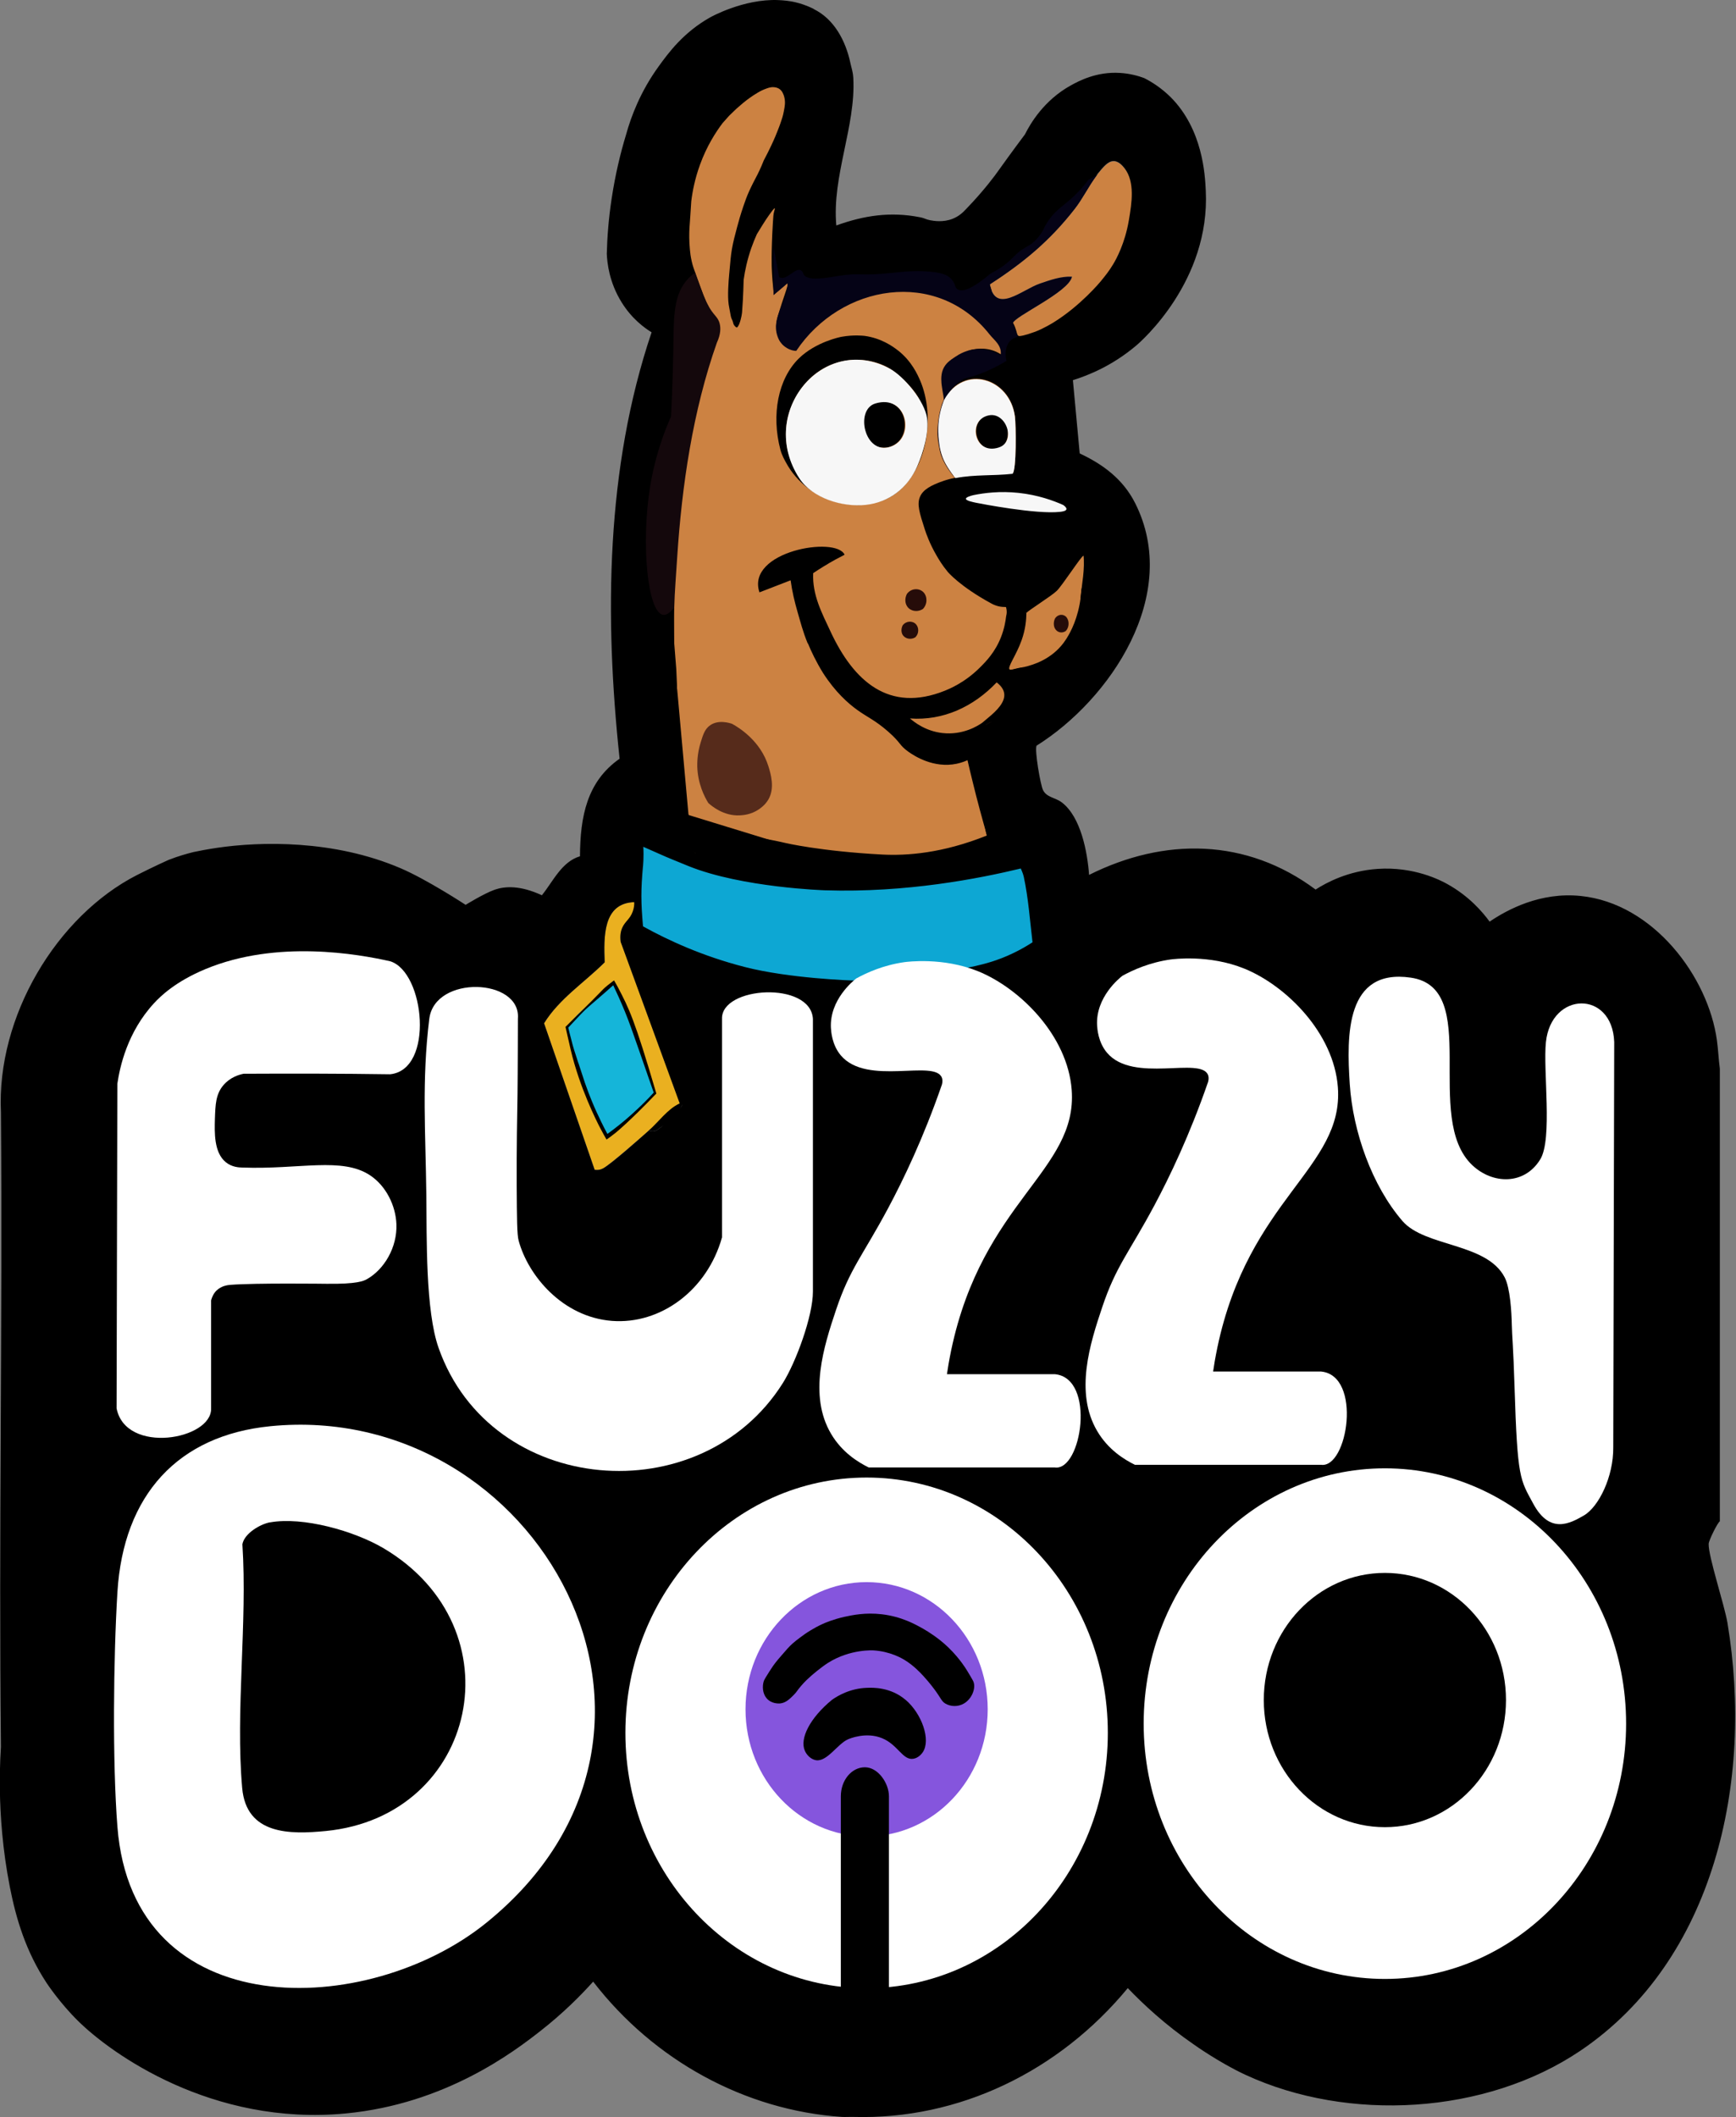 <?xml version="1.0" encoding="utf-8"?>
<svg xmlns="http://www.w3.org/2000/svg" viewBox="0 0 301 367"><rect x="0" y="0" width="301" height="367" fill="#808080" stroke="none"/><g transform="matrix(0.945, 0, 0, 1, -90.613, -47.716)" id="object-0"><path class="cls-4" d="M282.67,106.1l-.91-2.36c.07-1.13,10.25-5.38,10.83-8.07-2-.07-3.98.58-5.85,1.18-3.38,1.09-8.17,5.4-9.23.16,6.16-3.76,10.97-7.52,15.59-13.1,1.53-1.85,2.72-4.27,4.18-5.98s2.85-3.49,4.94-1.02c3.96,4.7-.67,15.59-4.14,19.8-2.96,3.58-10.75,9.01-15.39,9.37h-.02v.02Z" style="fill: rgb(204, 130, 66);"/><g><g><g><g><path class="cls-4" d="M243.8,73.62c.36,6.7-1.62,12.41-3.71,16.53-.13,1.02-.25,2.03-.4,3.05-.11,1.09-.2,2.18-.31,3.27,3.85-.85,9.68-1.69,16.66-.96,6.92.71,18.78,1.93,25.6,10.26,6.49,7.94,2.67,15.39,10.57,21.42,2.31,1.76,4.92,2.89,7.81,6.49,2.54,3.18,3.8,6.43,4.49,8.74.27,11.92-3.22,18.42-6.43,22.16-5.36,6.19-11.84,6.9-13.04,13.1-.93,4.83,2.31,7.97.29,13.33-1.04,2.74-2.91,4.61-4.29,5.74-6.07,2.13-11.41,3.2-15.42,3.76-7.36,1.05-13.04.82-17.09.64-3.43-.15-8.19-.38-14.31-1.69-4.38-.93-8.01-2.09-10.72-3.07-1.16-.69-2.78-1.78-4.41-3.42-3.62-3.67-4.92-7.74-5.5-9.63-2.91-9.41-1.07-23.78-.05-31.3,2.98-22.24,3.36-24.23,3.65-30.32.53-10.86.74-16.44-1.27-23.6-1.54-5.5-3.09-7.32-3.36-12.64-.11-2.16-.4-9.74,4.41-17.04,1.87-2.85,4.31-6.56,9.1-8.17,4.12-1.38,10.05-1.25,13.92,2.42,3.27,3.09,3.67,7.27,3.87,10.92l-.04.02h-.02Z" style="fill: rgb(204, 130, 66);"/><g><path class="cls-5" d="M218.96,238.38c-4.36,3.29-8.74,6.58-13.1,9.85-4.98-9.72-7.56-17.57-7.41-20.91.07-1.8.6-3.34.6-3.34.22-.64.98-2.74,2.98-4.72,1.38-1.36,3.56-2.85,4.96-2.98,3.8-.35,8.88,8.61,11.99,22.07l-.02.04h0Z" style="fill: rgb(21, 181, 217);"/><path class="cls-11" d="M224.05,196.64c9.39,2.45,17.66,2.18,23.38,1.47,7.32,0,14.77-.04,22.33-.18,4.8-.09,9.56-.2,14.26-.35,1.51,1.34,3.02,2.71,4.52,4.05.73,3.83,1.47,7.65,2.2,11.48-1.54,1.14-3.09,2.29-4.63,3.42-1.54,1.42-3.96,3.22-7.25,4.18-4.76,1.38-8.16.05-13.81-.87-1.96-.33-.44.02-18.38-.64-5.4-.2-11.26-.44-18.44-1.85-1.74-.35-4.65-.96-7.94-2.78-2.51-1.38-5.45-3.02-6.88-6.27-.87-1.98-.78-3.81-.6-7.47.16-3.29.67-5.98,1.11-7.83,2.87,1.33,6.27,2.63,10.14,3.63h0Z" style="fill: rgb(13, 167, 211);"/><path class="cls-6" d="M212.3,204.1c.74,3.76-3.11,2.58-2.51,6.9l10.83,27.99c-.53.47-1.31,1.14-2.27,1.94-1.87,1.56-2.34,1.89-3.45,2.8,0,0-6.99,5.81-8.34,6.52-.53.27-.98.33-1.56.25l-9.28-25.4c2.8-4.29,7.43-7.08,11.12-10.57-.18-4.38-.38-10.26,5.45-10.43l.02-.02v.02ZM207.52,218.84c-1.56,1.07-1.98,1.58-4.8,4.01-.47.4-1,.85-1.6,1.56-.65.78-.98,1.18-1.11,1.76-.13.62.05,1.2.4,2.33.27.85.54,1.47.54,1.47.73,1.6.96,2.94,2.11,6.34,1.83,5.4,1.74,3.42,3.11,6.96.13.33.56,1.51,1.14,1.51.22,0,.35-.16.64-.44.58-.51.89-.6,1.51-.98,1.74-1.13,2.83-2.82,5.49-5.1.38-.33,1-.84,1.02-1.58,0-.31-.09-.47-.42-1.42-.25-.74.05.07-.44-1.34-1.62-4.63-2.38-6.63-2.38-6.63-.25-.67-1.36-3.52-2.34-5.61-.29-.64-.6-1.22-.93-1.8-.4-.71-.76-1.27-1.04-1.69-.2.13-.53.35-.93.62l.02.04h0Z" style="fill: rgb(234, 176, 32);"/></g></g><path class="cls-16" d="M230.19,173.18c1.42.74,5.27,3.03,6.69,7.39.4,1.22,1.24,3.78-.04,5.78-.58.93-1.45,1.49-1.76,1.69-1.44.91-2.85.98-3.47,1.02-2.98.13-5.16-1.63-5.76-2.14-.73-1.11-1.94-3.36-2.03-6.34,0-.44-.05-2.14.64-4.21.42-1.29.73-2.2,1.58-2.83,1.58-1.18,3.78-.47,4.18-.35h-.03Z" style="fill: rgb(86, 43, 27);"/></g><path class="cls-13" d="M265.21,153.29c-1.05.62-2.33.36-2.89-.47-.42-.6-.42-1.44-.04-2.14.78-1.02,2.25-1.07,3.05-.29.74.74.74,2.09-.13,2.91h.01Z" style="fill: rgb(38, 12, 9);"/><path class="cls-8" d="M207.41,218.49c.47-.36,1.14-.82,1.14-.82.09.13.2.31.33.54,0,0,.2.33.38.65,2.02,3.65,3.03,5.47,7.05,18.42h0c-5.09,5.03-7.56,6.87-7.56,6.87-.71.53-1.27.91-1.58,1.11-.29-.47-.73-1.22-1.25-2.16-.49-.91-3.69-6.79-5.34-13.48,0,0,0-.02-.94-3.89h0c2.22-2.11,4.49-4.14,6.67-6.29.07-.07.31-.35,1.09-.94l.02-.02h-.01ZM202.03,232.04c.84,2.34.69,2.05,1.16,3.34.89,2.42,1.74,4.25,2.14,5.07.51,1.05,1.16,2.36,2,3.83,1.47-1,3.03-2.16,4.63-3.54,1.45-1.24,2.74-2.45,3.87-3.62-.6-1.63-1.54-4.2-2.71-7.38-1.22-3.32-1.74-4.7-2.56-6.63-.84-1.93-1.6-3.49-2.16-4.6-.65.54-1.65,1.4-2.92,2.42-1.6,1.29-1.63,1.33-2.11,1.74-1.13,1-4.25,4.27-3.22,3.18,0,0,.42,1.67.82,3.05.13.42.24.85,1.04,3.12h.02v.02Z" style=""/><path class="cls-8" d="M279.13,119.65c.96.44,1.33,1.4,1.44,1.65.49,1.27.33,3.31-1.13,4.11-1.05.58-2.36.27-3.22-.38-1.22-.96-1.67-2.89-.74-4.25.8-1.16,2.42-1.67,3.63-1.13,0,0,.02,0,.02,0Z" style=""/><path class="cls-12" d="M254.75,118.83c1.31-1.67,3.76-1.98,5.47-.82,1.98,1.36,2.07,4.14,1,5.7-.69,1-1.73,1.34-2,1.44-1.42.44-3.12.07-4.21-1.11-1.27-1.38-1.51-3.63-.27-5.21h.02,0Z" style=""/><path class="cls-13" d="M291.48,157.07c-.73.51-1.62.29-2.02-.38-.29-.47-.29-1.16-.02-1.73.54-.82,1.58-.87,2.13-.24.51.6.53,1.67-.09,2.33v.02h0Z" style="fill: rgb(38, 12, 9);"/><path class="cls-13" d="M263.85,158.18c-.84.49-1.85.27-2.31-.36-.33-.47-.33-1.13-.04-1.69.62-.8,1.8-.84,2.43-.22.58.58.6,1.63-.09,2.27h.01Z" style="fill: rgb(38, 12, 9);"/><g><path class="cls-3" d="M294.66,143.7c2.03-.33,1.8,3.74,1.6,5.26-.13,1.01-.96.7-1.07,1.17-.25,1.12.8,3.25-1.05,2.92.04-.54-.05-1.1,0-1.64.24-2.54.85-5,.53-7.67v-.02h-.01Z" style=""/><g><path class="cls-3" d="M222.2,188.99l16.17,4.69c-.27.24-.67.62-1,1.22-.29.51-.4.98-.47,1.31.31.65.85,1.98.27,2.85-.84,1.25-3.43.74-5.14.42-1.94-.38-5-1.27-8.43-3.74-1.2-.93-2.4-1.83-3.6-2.76-.27-1.05-1.09-4.43-.09-4.96.73-.38,2.33.85,2.29.94-.02.05-.93.11-1.05-.35-.58-2.13-.49-7.7-1.05-10.25-.09-.42-.94-.13-1.07-1.11-.44-3.45.98-6.47,1.09-10.19l2.09,21.89v.04h0Z" style=""/><g><path class="cls-8" d="M260.64,108.46c2.56,1.89,3.63,4.27,4.07,5.21,2.94,6.47,1.14,15.93-4.74,19.76-1.38.89-2.72,1.31-3.63,1.53,1.09-.27,2.74-.85,4.4-2.16,1.71-1.36,2.6-2.83,3.05-3.62.71-1.24,1.07-2.27,1.29-2.94.36-1.14.82-2.56.78-4.43-.04-1.13-.24-2.05-.42-2.67-.15-.56-.42-1.36-.89-2.23-.13-.25-.71-1.27-2.18-2.72-.35-.35-1.71-1.69-3.2-2.56-2.8-1.63-7.03-2.18-10.9-.64-3.71,1.47-5.56,4.27-6.1,5.1-1.53,2.36-1.89,4.6-1.96,5.18-.09.65-.27,2.29.16,4.32,0,0,.6,2.83,2.29,4.98.49.62.96,1.04.96,1.04.27.24.53.42.89.69.4.29.73.49.84.58,0,0,.69.45,1.33.8,1.22.64,2.49.98,2.91,1.09,1.71.44,3.14.49,3.91.47,1.14,0,2.13-.16,2.83-.31-1.09.24-2,.31-2.65.33-.56.02-2.6.05-5.14-.73-.85-.27-1.47-.53-1.6-.58-1.16-.51-4.67-2.22-6.88-6.12-.2-.36-.69-1.13-.98-2.14-1.71-6.1-.42-12.32,3.38-15.84,3.11-2.87,7.61-3.72,7.88-3.76,2.2-.36,3.83-.18,4.18-.15,2.94.38,5.03,1.71,6.1,2.51l.04.02h-.02Z" style=""/><g><path class="cls-13" d="M212.3,204.1c.89.67,1.14,1.29,1.18,1.74.05.6-.22,1.18.11,1.96.09.22.2.36.27.47-.11.4-.27,1.09-.36,1.98-.24,2.63.53,4.72,2.82,10.26.85,2.03,1.27,3.05,1.62,3.85,1.18,2.67,2.27,5.4,3.47,8.07.64,1.38,1,2.14.96,3.29-.04,1.58-.78,2.76-1.38,3.71-1.11,1.74-1.49,2.13-3.89,3.72-.84.56-.98.85-2.22.58,1.89-1.56,3.47-3.76,5.72-4.74-3.62-9.34-7.21-18.66-10.83-27.99-.16-1.13.04-1.89.25-2.38.53-1.2,1.44-1.53,1.96-2.89.25-.65.29-1.24.29-1.62l.02-.02h0Z" style=""/><g><path class="cls-3" d="M244.09,159.27c-.91-2.09-1.34-3.76-1.85-5.4-.56-1.82-1.02-3.65-1.29-5.56l-5.72,2.09c-2.51-7.12,14.08-9.81,15.62-6.52-.56.27-1.13.56-1.71.85-1.45.76-2.82,1.56-4.05,2.34-.18,3.78,1.58,6.88,3.16,10.08,4.25,8.65,10.74,14.19,21,10.3.8-.31,3.63-1.38,6.41-4,1.16-1.09,2.83-2.69,3.92-5.36.58-1.42.8-2.67.91-3.54.05-.2.13-.49.11-.87-.04-.74-.36-1.18-.22-1.29.15-.11.51.29,1.2.51.44.13.84.13,1.09.11.51.33,1.02.67,1.54,1-.02,1.11-.16,2.82-.89,4.72-.96,2.56-2.63,4.63-2.2,5.03.05.04.13.13,1.05-.11.35-.09.87-.2,1.51-.27-.69.35-1.4.69-2.09,1.04-.24.24.24,3.85,0,4.85-.09.35-.78.36-.85.54-.24.6-.09,1.34-.36,1.74-.8,1.24-1.76.98-2.78,1.4-.82.33-.42.42-2.25.87.36-1.14,7.85-4.61,3.4-7.81-4.25,4.23-9.83,6.67-15.9,6.25.8.65,2.87,2.2,5.96,2.53,3.76.4,6.54-1.27,7.32-1.8.16.07.93.4,1.25,1.24.33.82.09,1.78-.58,2.47.09,1.53.36,2.72.58,3.51.31,1.07.49,1.25,1.04,2.98.49,1.53.74,2.31.82,3.22.11,1.36-.15,2.43-.25,2.87-.45,1.71-1.34,2.89-1.93,3.54-.94-3.09-1.87-6.3-2.72-9.61-.33-1.25-.64-2.49-.94-3.72-.45.2-1.13.45-1.98.62-4.21.84-7.81-1.36-8.88-2.09-1.76-1.2-1.24-1.45-3.74-3.52-2.36-1.94-3.72-2.43-5.56-3.67-1.74-1.18-4.07-3.12-6.34-6.45-1.27-1.94-2.16-3.72-2.78-5.14l-.02.04h-.01Z" style=""/><g/><g><path class="cls-14" d="M 245.14 49.27 C 248.94 51 251.06 54.81 251.92 58.66 C 252.14 59.64 252.37 60.06 252.45 61.26 C 252.92 69.62 248.51 78.25 249.33 86.8 C 254.43 85.06 259.27 84.38 264.59 85.36 C 265.63 85.54 265.68 85.74 266.52 85.89 C 267.23 86.02 268.95 86.29 270.68 85.64 C 271.86 85.2 272.61 84.5 273.15 83.95 C 276.6 80.59 278.75 77.72 278.75 77.72 C 279.86 76.25 281.62 73.94 283.95 71 C 284.91 69.18 287.42 65.1 292.36 62.52 C 293.83 61.76 297.06 60.1 301.41 60.36 C 303.26 60.47 304.79 60.89 305.82 61.25 C 307.11 61.87 308.91 62.9 310.69 64.57 C 316.56 70.15 316.98 77.98 317.12 80.72 C 317.96 96.45 305.24 106.92 304.33 107.64 C 299.95 111.13 295.57 112.78 292.74 113.62 L 293.99 126.32 C 298.22 128.19 301.93 130.75 304.16 134.93 C 312.64 150.81 299.55 169.01 286.07 176.98 C 285.69 177.78 286.78 183.74 287.25 184.66 C 287.94 186 289.52 185.93 290.77 186.86 C 294.2 189.39 295.4 195.38 295.71 199.38 C 309.5 192.86 324.56 192.97 337.27 201.92 C 339.27 200.7 343.25 198.69 348.62 198.34 C 355.32 197.9 360.21 200.32 361.39 200.94 C 365.4 203.03 367.89 205.79 369.2 207.48 C 372.49 205.37 378.54 202.32 385.89 203.03 C 399.28 204.3 409.32 217.09 410.9 228.04 C 411.14 229.64 411.21 231.35 411.44 232.96 L 411.44 311.44 C 411.09 311.55 409.41 314.73 409.39 315.33 C 409.3 317.46 412.28 325.9 412.84 329.05 C 417.67 356.52 410.48 387.49 385.88 403.19 C 368.46 414.31 343.23 415.62 324.37 407.37 C 319.57 405.26 314.98 402.16 314.98 402.16 C 309.64 398.69 305.61 395.11 302.81 392.35 C 290.18 406.81 271.8 415.22 252.44 414.68 C 251.75 414.66 251.04 414.72 250.35 414.68 C 232.6 413.54 215.89 404.92 204.72 391.23 C 202.52 393.54 199.31 396.63 195.06 399.77 C 190.16 403.4 177.62 412.43 159.33 414.08 C 134.77 416.3 116.22 403.69 110.14 397.98 C 106.83 394.89 104.45 391.48 104.45 391.48 C 100.6 385.94 98.84 380.34 97.69 374.8 C 94.98 361.77 96.07 351 96.06 350.55 C 95.64 313.91 96.37 277.21 96.06 240.56 C 95.22 223.97 106.25 206.52 121.07 199.38 C 123.94 198 126.81 196.78 126.81 196.78 C 128.64 196.11 130.23 195.69 131.39 195.42 C 132.37 195.22 133.86 194.95 135.68 194.69 C 143.65 193.58 157.12 193.25 169.4 198.23 C 174.25 200.19 181.32 204.57 181.32 204.57 C 181.32 204.57 184.63 202.63 186.64 201.95 C 188.47 201.35 191.25 201.13 195.31 202.91 C 197.4 200.46 198.94 197.1 202.3 196.15 C 202.34 189.3 203.55 183.22 209.57 179.24 C 206.79 154.59 207.03 128.87 215.44 105.32 C 214.13 104.56 211.81 102.98 209.94 100.12 C 207.65 96.65 207.29 93.25 207.22 91.71 C 207.29 88.86 207.55 85.64 208.11 82.15 C 208.78 77.95 209.73 74.25 210.74 71.11 C 211.7 67.8 213.45 63.53 216.68 59.3 C 218.55 56.85 221.28 53.34 226.18 50.73 C 226.18 50.73 232.28 47.48 238.68 47.73 C 240.77 47.82 242.66 48.11 245.15 49.24 L 245.17 49.28 L 245.14 49.28 L 245.14 49.27 Z M 235.98 75.6 C 236.56 74.58 237.03 73.67 237.4 72.93 C 238 71.73 238.4 70.8 238.56 70.39 C 238.83 69.75 238.98 69.37 239.09 69.06 C 239.34 68.37 239.56 67.79 239.71 66.97 C 239.89 66.12 240 65.48 239.82 64.68 C 239.73 64.26 239.57 63.95 239.46 63.74 C 239.39 63.61 239.24 63.41 239.02 63.23 C 238.6 62.9 238.15 62.85 237.88 62.83 C 237.23 62.78 236.74 62.98 236.05 63.23 C 235.58 63.41 235.27 63.59 234.89 63.79 C 234.27 64.14 233.82 64.43 233.42 64.7 C 233.09 64.92 232.69 65.21 232.22 65.57 L 230.95 66.61 L 229.66 67.79 C 229.26 68.21 228.86 68.64 228.46 69.06 C 227.17 70.68 225.55 73.07 224.32 76.27 C 223.39 78.69 222.94 80.88 222.72 82.61 C 222.68 83.14 222.63 83.94 222.56 84.92 C 222.41 86.9 222.41 86.86 222.38 87.37 C 222.34 88.22 222.31 89.44 222.47 90.99 C 222.52 91.53 222.6 92.17 222.8 93.01 C 223 93.88 223.22 94.39 223.93 96.24 C 224.13 96.75 224.46 97.62 224.89 98.77 C 225.09 99.21 225.29 99.64 225.49 100.08 C 225.82 100.66 226.05 101.13 226.2 101.46 C 226.42 101.95 226.42 102.04 226.58 102.31 C 227.03 103.07 227.54 103.33 227.49 103.45 C 227.44 103.58 226.95 103.56 224.96 102.94 L 223.51 102.94 L 223.24 103.96 C 224.11 103.74 224.29 105.01 224.62 105.03 C 225.09 105.08 227.56 103.79 226.87 105.25 C 226.65 105.74 225.65 106.1 225.42 106.92 C 225.04 108.21 225.46 109.88 225.31 111.24 L 222.19 111.24 C 221.26 113.35 223.19 114.46 223.28 115.11 C 223.46 116.47 223.08 118.16 223.24 119.58 L 220.12 119.58 C 220.66 122.61 221.56 124.99 221.19 128.21 C 220.37 135.51 218.97 142.54 219.06 150.08 C 219.06 150.97 218.73 152.41 219.59 152.93 C 219.55 155 219.59 157.11 219.59 159.18 C 219.72 160.69 219.84 162.21 219.97 163.72 L 220.1 166.48 L 220.1 167.01 C 220.1 170.31 220.32 172.22 220.5 175.7 C 220.56 176.94 220.6 177.68 220.63 178.76 C 220.63 178.76 220.75 183.82 221.14 186.36 C 221.19 186.66 221.29 187.3 221.65 188.02 C 221.85 188.42 222.06 188.72 222.19 188.9 C 222.28 189.05 222.03 189.72 222.24 190.03 C 224.02 192.52 224.78 191.03 227.04 191.52 C 227.46 191.61 227.17 192.46 228.15 192.59 C 229.51 192.77 231.2 192.39 232.62 192.55 L 231.84 193.6 L 221.16 193.6 L 223.59 195.67 C 226.99 195.65 230.66 198.12 233.49 198.79 C 234.47 199.03 235.74 198.68 236.78 198.79 C 236.78 197.25 235.07 197.79 235.74 195.67 C 235.58 195.49 231.71 195.78 230.78 195.67 C 230.02 195.58 229.16 195.27 230.02 194.63 C 231.06 194.5 232.33 194.85 233.31 194.63 C 233.62 194.56 233.55 194.09 233.87 193.78 C 234.07 193.6 234.36 193.69 234.41 193.56 C 234.46 193.4 234.14 193.21 234.16 193.14 C 234.29 192.56 239.92 193.83 239.92 193.83 C 239.92 193.83 246.39 195.28 257.74 195.85 C 262.26 196.07 268.77 195.65 276.94 192.56 C 276.81 192.07 276.67 191.54 276.61 190.96 C 276.56 190.42 276.52 189.87 276.41 189.43 C 279.32 189.18 276.45 187.16 276.41 187 C 276.06 185.38 275.47 183.78 275.37 183.35 C 275.17 182.44 275.52 181.39 275.33 180.43 C 275.04 178.85 271.46 178.81 270.13 179.01 C 269.59 177.23 272.07 178.19 272.22 176.92 L 262.83 176.92 L 262.83 174.83 C 264.03 174.96 265.54 174.58 266.64 174.83 C 267.06 174.92 266.79 175.77 267.75 175.9 C 270.04 176.19 272.96 175.59 275.34 175.86 C 275.45 175.24 275.18 174.28 275.34 173.77 C 276.87 173.41 276.87 173.28 277.27 173.06 C 277.45 172.97 277.58 172.91 277.6 172.91 C 277.82 172.82 279.33 171.93 280.4 169.75 C 280.98 168.55 281.16 167.53 281.27 166.92 C 281.47 165.68 281.45 164.61 281.38 163.87 C 282.16 163.71 282.92 163.52 283.71 163.36 C 285.71 162.94 288.81 161.92 291.01 159.18 C 291.43 158.65 291.72 158.2 291.9 157.89 C 292.81 156.4 294.06 153.77 294.33 149.77 C 294.57 149.46 294.84 149.04 295.09 148.48 C 295.16 148.32 295.42 147.72 295.56 146.77 C 295.71 145.86 295.92 144.52 295.32 144.14 C 295.08 143.98 294.78 144.05 294.65 144.07 C 294.27 144.12 290.78 149.23 289.78 150.14 C 288.8 151.05 284.35 153.66 284.22 153.97 C 283.28 154.02 282.51 154.01 281.97 153.97 C 281.61 153.95 281.23 153.92 280.93 153.64 C 280.69 153.42 280.6 153.13 280.55 152.95 C 280.02 152.95 279.55 152.91 279.11 152.82 C 278.47 152.67 278.02 152.46 277.78 152.33 C 271.97 149.35 269.79 146.86 269.79 146.86 C 268.77 145.7 268.14 144.7 267.74 144.04 C 266.47 141.99 265.83 140.24 265.58 139.52 C 264.56 136.54 264.09 135.09 264.71 133.78 C 265.25 132.64 266.6 131.84 269.12 131.04 C 269.56 130.89 270.75 130.6 271.21 130.51 C 274.84 129.84 278.06 130.13 281.67 129.77 C 282.41 129.24 282.31 121.3 282.11 119.87 C 281.17 113.18 272.75 110.75 269.12 116.96 C 269.27 115.98 268.92 114.87 269.17 113.89 L 272.24 113.31 L 271.2 110.19 C 273.07 109.83 276.07 111.19 276.67 109.14 C 276.93 108.96 277.04 108.82 277.02 108.71 C 276.95 108.39 275.77 108.33 273.48 108.51 C 274.59 108.19 276.64 107.82 278.7 108.71 C 279 108.84 279.28 108.99 279.54 109.15 C 280.05 108.73 280.61 108.13 280.5 107.55 C 280.43 107.22 280.19 107.1 279.85 106.77 C 279.85 106.77 278.98 105.93 278.52 104.61 C 278.23 103.77 278.03 102.28 278.63 101.9 C 279.21 101.54 280.5 102.25 281.75 103.66 C 282.06 104.19 282.22 104.66 282.33 105 C 282.49 105.51 282.51 105.82 282.77 105.94 C 282.84 105.98 282.95 106.01 283.64 105.87 C 284.09 105.76 284.46 105.65 284.55 105.63 C 285.02 105.48 285.46 105.34 285.8 105.23 C 287.42 104.65 289.12 103.65 289.12 103.65 C 294.15 100.73 297.82 96.51 297.82 96.51 C 298.69 95.51 299.36 94.73 300.15 93.49 C 300.69 92.64 302.28 89.97 303.02 85.84 C 303.53 82.97 304.18 79.26 302.2 76.85 C 301.87 76.47 301.16 75.63 300.22 75.63 C 299.13 75.63 298.22 76.76 297.26 77.86 L 295.93 79.68 C 295.48 80.41 295.08 81.02 294.77 81.48 C 294.08 82.52 293.73 83.04 293.24 83.64 C 292.91 84.04 292.57 84.46 292.31 84.75 C 291.95 85.19 291.62 85.53 291.38 85.79 C 291 86.21 290.62 86.61 290.24 87.03 L 289.26 88.01 C 288.79 88.45 288.32 88.88 287.84 89.34 C 287.6 89.58 287.28 89.87 286.88 90.21 C 286.66 90.41 286.08 90.92 285.17 91.63 C 283.97 92.59 283.01 93.28 282.32 93.77 C 281.34 94.46 280.61 94.95 280.41 95.1 C 279.85 95.48 279.36 95.79 278.96 96.04 C 278.65 96.22 278.34 96.42 278.03 96.6 L 277.47 96.98 C 277.6 97.38 277.72 97.76 277.85 98.16 C 274.94 101.25 273.42 101.58 272.56 101.27 C 272.12 101.11 271.83 100.76 270.51 100.14 C 269.49 99.67 268.69 99.38 268.69 99.38 C 267.51 98.96 267.02 98.93 267 98.73 C 266.96 98.29 269.13 97.86 269.11 97.71 C 269.09 97.6 268 97.86 266.57 97.84 C 265.88 97.84 265.32 97.77 264.95 97.71 C 265.82 97.02 266.68 96.33 267.55 95.64 C 265.66 95.91 262.85 95.24 261.14 95.64 C 260.74 95.73 260.83 96.58 260.43 96.66 C 257.27 97.35 250.97 98.35 248.44 99.97 C 247.04 100.86 245.95 103.59 243.43 102.91 C 243.03 102.8 243.23 101.38 241.3 101.87 C 240.81 102 240.79 102.72 240.76 102.94 C 240.61 103.76 240.2 104.94 238.91 106.57 C 238.73 106.22 238.49 105.7 238.38 105.03 C 238.2 103.96 238.45 103.1 238.58 102.65 C 239.52 99.42 240.65 97.04 240.36 96.87 C 240.27 96.82 240.12 96.98 239.45 97.54 C 238.8 98.08 238.25 98.48 237.89 98.76 C 237.65 96.98 237.54 95.45 237.49 94.25 C 237.49 94.25 237.36 91.54 237.69 86.38 C 237.76 85.34 237.78 84.84 237.93 84.36 C 238 84.12 238.09 83.87 238.04 83.83 C 237.93 83.76 237.42 84.43 237 84.99 C 236.53 85.61 236.18 86.13 235.73 86.81 C 235.48 87.19 235.15 87.7 234.75 88.32 C 234.4 89.05 234.06 89.85 233.73 90.72 C 232.99 92.74 232.57 94.61 232.33 96.21 C 232.26 98.99 232.11 101.02 232.04 101.84 C 232.04 101.84 231.95 102.88 231.5 103.93 C 231.46 104 231.41 104.11 231.39 104.13 C 231.26 104.35 231.19 104.46 231.08 104.48 C 230.97 104.48 230.86 104.39 230.73 104.26 C 230.62 104.15 230.55 104.04 230.53 104.01 C 230.42 103.81 230.42 103.7 230.33 103.43 C 230.26 103.23 230.22 103.18 230.13 102.99 C 229.98 102.66 229.95 102.41 229.89 102.1 C 229.73 101.21 229.64 100.9 229.58 100.47 C 229.36 99 229.54 96.64 229.69 95.13 C 229.89 93.02 229.98 91.97 230.18 90.88 C 230.43 89.57 230.69 88.63 231.14 87.05 C 231.39 86.14 231.74 84.98 232.28 83.47 C 232.61 82.56 232.88 81.82 233.35 80.84 C 233.9 79.7 234.38 78.86 234.6 78.46 C 234.97 77.81 235.46 76.86 235.99 75.6 L 235.98 75.6 Z M 213.86 197.84 C 213.46 202.11 213.48 204.05 213.86 208.27 C 213.32 209.21 212.97 209.67 212.81 209.6 C 212.66 209.55 212.7 209.09 212.86 208.24 L 212.28 204.1 C 206.47 204.26 206.67 210.15 206.83 214.53 C 203.14 218.02 198.51 220.82 195.71 225.1 L 204.99 250.5 C 205.57 250.57 206.03 250.52 206.55 250.25 C 208.06 249.47 213.22 245.13 214.89 243.73 C 216.13 244.02 216.27 243.71 217.11 243.15 C 217.33 243 220.91 239.68 221 239.43 C 221.35 238.47 220.98 237.63 221.16 236.78 C 221.27 236.29 222.36 236.63 222.23 235.67 C 221.92 233.53 219.41 233.54 219.16 233.22 C 218.62 232.51 218.23 229.41 218.02 228.46 C 217.93 228.06 217.08 228.13 216.98 227.75 C 216.74 226.7 217.16 225.42 216.94 224.32 C 216.85 223.88 215 222.98 214.89 222.52 C 214.45 220.52 213.67 216.25 212.64 214.69 C 212.48 214.45 211.84 214.58 211.79 214.51 C 210.99 213.42 212.7 213.58 212.81 213.17 C 212.97 212.5 212.5 211.97 212.81 210.74 C 212.85 210.61 212.96 210.32 213.21 209.74 C 213.46 209.12 213.7 208.63 213.85 208.29 C 218.48 210.72 224.79 213.47 232.6 215.36 C 240.61 217.3 252.02 217.71 252.99 217.69 C 263.2 217.09 271 216.04 274.92 215.16 C 276.39 214.83 278.86 214.29 281.86 212.91 C 283.35 212.24 284.53 211.55 285.33 211.06 C 284.86 207.32 284.57 203.39 283.73 199.72 C 283.6 199.19 283.38 198.72 283.38 198.72 C 283.31 198.54 283.23 198.39 283.18 198.27 C 275.53 200.01 262.18 202.5 247.27 202.05 C 247.27 202.05 232.08 201.6 222.26 197.87 C 219.97 197 217.97 196.2 217.97 196.2 C 216.24 195.49 213.92 194.51 213.92 194.51 C 213.94 194.9 213.96 195.32 213.96 195.75 C 213.96 196.5 213.93 197.2 213.87 197.85 L 213.86 197.84 Z M 277.49 97.03 C 279.16 95.92 280.85 94.83 282.52 93.72" style="stroke-linecap: square;"/><path class="cls-10" d="M145.43,311.61c6.07-1.02,15.44,1.47,20.82,4.47,24.85,13.88,17.24,46.47-10.59,49.03-6.54.6-14.57.69-15.33-7.47-1.25-13.35.96-28.67.04-42.24.36-1.91,3.32-3.51,5.07-3.8h-.01Z" style=""/></g><g/></g></g><g><path class="cls-3" d="M223.43,94.99c.2.56.5,1.34.88,2.28.66,1.64.99,2.46,1.33,3.09,1.17,2.14,1.97,2.18,2.3,3.49.18.71.21,1.78-.53,3.29-4.41,11.83-6.41,24.69-7.28,37.28-.18,2.71-.47,6.07-.53,8.59-.98,1.2-1.65,1.35-2.07,1.28-2.83-.45-4.04-12.27-2.38-22.09.92-5.45,2.63-9.68,3.86-12.29.29-5.53.39-9.78.43-12.58.08-4.78.03-8.69,2.76-11.36.47-.46.92-.79,1.23-.99h0Z" style="fill: rgb(20, 8, 12);"/><path class="cls-14" d="M297.26,77.94c-1.45,1.73-2.65,4.12-4.18,5.98-4.6,5.58-9.43,9.34-15.59,13.1,1.07,5.23,5.87.93,9.23-.16,1.87-.6,3.83-1.27,5.85-1.18-.56,2.69-10.74,6.94-10.83,8.07l.91,2.36c-.38.07-.84.22-1.24.54-.93.76-1.24,2.18-.85,3.62-.65.38-1.34.74-2.11,1.11-2.05.98-4,1.6-5.7,2-.58.33-1.56.96-2.34,1.93-.13.15-.24.33-.62.87-.31.42-.44.58-.62.91-.13.25-.22.47-.29.64-.05.13-.16.42-.25.78-.07.25-.13.47-.2.87-.13.64-.18.96-.24,1.4-.09.82-.09,1.45-.09,1.83v.58c0,.27.04.49.11,1.02.07.62.11.93.15,1.13.05.31.13.67.27,1.13.05.15.2.62.51,1.2.16.29.27.49.51.84.18.27.33.49.91,1.33.16.22.36.51.58.82-.42-.49-.76-.94-1.02-1.29-.44-.58-.74-1.04-1.09-1.69-.13-.24-.29-.58-.47-1.05-.2-.58-.29-1.05-.4-1.62-.04-.16-.09-.47-.15-.85-.04-.29-.07-.6-.11-1,0-.16-.02-.44,0-.78,0-.44.04-.76.09-1.22.04-.31.05-.54.11-.85.13-.84.29-1.47.4-1.82.13-.44.18-.65.25-.82.15-.33.25-.45.29-.74,0-.07,0-.16-.05-.54-.07-.42-.13-.71-.15-.82,0,0-.07-.36-.18-1.14-.02-.2-.24-1.58.24-2.67s1.36-1.63,2.27-2.2c.71-.44,2.14-1.29,4.21-1.33,2.02-.04,3.49.71,4.11,1.07.25-1.74-1.2-2.6-2.07-3.65-9.65-11.5-27.25-8.68-35.44,2.89-.35,0-1-.09-1.71-.49-.8-.44-1.24-1.05-1.42-1.36-1.96-3.63,1.56-6.47,1.56-9.9l-2.6,2.09c-.04-1.38.04-2.78,0-4.16s-.04-2.8,0-4.18c.35,1.74.69,3.47,1.05,5.21,1.33.82,3.14-2.05,4.16-1.04.18.18.2.35.29.53.69,1.31,4.34.62,6.38.31,4.47-.67,3.36.16,10.79-.62.89-.09,2.54-.27,4.76-.2,3.58.11,4.7.76,5.34,1.51s.45,1.25.96,1.6c.71.47,2.25.36,6.1-2.71,1.16-.54,2.02-1.11,2.56-1.49,1.69-1.22,1.93-1.93,3.67-2.94.69-.4.96-.47,1.54-.93.89-.71,1.45-1.49,1.8-2.05.16-.35.42-.87.82-1.45,1.25-1.89,2.65-2.67,4.16-3.92.89-.73,2.11-1.83,3.38-3.45.56-.29,1.13-.6,1.69-.89l-.02-.02.02-.05Z" style="fill: rgb(5, 3, 22);"/></g></g></g></g></g><g><path class="cls-17" d="M271.19,130.6c-1.09-1.31-1.85-2.38-2.34-3.6-.62-1.53-.71-2.89-.78-3.69-.07-1.04-.02-1.82,0-2.09.07-.96.31-2.45,1.04-4.18,3.63-6.21,12.04-3.78,12.99,2.91.2,1.42.31,9.37-.44,9.9-3.62.38-6.83.09-10.46.74h-.01ZM277.31,119.72c-4.05.78-2.69,6.98,1.85,5.56,3.23-1,1.36-6.18-1.85-5.56Z" style="fill: rgb(247, 247, 247);"/><path class="cls-17" d="M265.98,120.18c.38,2.58-.73,6.01-1.8,8.36-1.74,3.8-5.2,6.27-9.46,6.7-4.27.44-9.81-1.16-12.19-4.63-7.81-11.39,4.45-25.23,16.62-18.98,2.6,1.33,6.41,5.65,6.83,8.56h0ZM256.46,117.67c-3.74,1.09-1.96,8.94,2.78,7.5,4.74-1.44,3.16-9.23-2.78-7.5Z" style="fill: rgb(247, 247, 247);"/><g><ellipse style="stroke: rgb(0, 0, 0); fill-rule: nonzero; stroke-width: 0px; fill: rgb(133, 85, 221);" cx="254.179" cy="347.44" rx="30.039" ry="29.328"/><g><path class="cls-2" d="M 371.958 269.14 C 368.647 263.121 357.342 263.911 353.2 259.37 C 347.616 253.248 344.12 243.91 343.54 235.66 C 342.94 227.1 342.8 215.55 354.73 217.19 C 367.88 218.99 356.86 241.48 366.01 249.69 C 369.77 253.05 375.6 253.16 378.49 248.69 C 380.78 245.17 378.98 233.27 379.53 228.36 C 380.51 219.53 391.7 219.33 392.06 228.34 L 391.884 298.624 C 391.936 303.682 389.226 308.948 386.458 310.443 C 384.015 311.762 380.273 313.767 377.205 308.383 C 374.798 304.158 374.298 304.2 373.768 288.017 C 373.541 281.097 373.316 279.378 373.272 277.362 C 373.223 275.104 372.968 270.975 371.958 269.14 Z" style="fill: rgb(255, 255, 255);"/><path class="cls-15" d="M145.46,294.95c49.01-4.6,83.04,52.9,39.67,86.07-21.69,16.6-64.87,17.93-67.7-16.64-.93-11.23-.73-29.3,0-40.66,1.09-16.88,11.14-27.19,28.05-28.77h-.02ZM145.43,311.61c-1.74.29-4.7,1.89-5.07,3.8.94,13.57-1.29,28.88-.04,42.24.76,8.16,8.79,8.07,15.33,7.47,27.83-2.56,35.42-35.15,10.59-49.03-5.38-3-14.75-5.5-20.82-4.47h.01Z" style="fill: rgb(255, 255, 255);"/><path class="cls-2" d="M 190.91 224.3 C 190.91 224.3 190.89 233.86 190.84 237.41 C 190.77 241.42 190.66 246.46 190.69 253.27 C 190.73 258.9 190.74 261.75 191.05 262.79 C 192.79 268.86 199.13 276.03 208.16 276.69 C 217.12 277.34 225.65 271.35 228.36 262.21 L 228.36 224.34 C 228.155 218.676 244.624 217.734 245.04 224.34 L 245.04 271.61 C 245.04 275.86 241.93 283.85 239.52 287.47 C 224.46 310.07 185.95 307.11 176.36 281.38 C 173.94 274.91 174.2 262.29 174.11 254.95 C 173.98 244.05 173.248 235.129 174.65 224.34 C 175.646 216.681 191.509 217.263 190.91 224.3 Z" style="fill: rgb(255, 255, 255);"/><path class="cls-2" d="M 167.48 214.35 C 173.842 216.213 175.599 233.184 167.45 233.94 C 162.88 233.88 158.28 233.84 153.63 233.83 C 149.25 233.82 144.89 233.83 140.58 233.85 C 139.74 234.01 138.11 234.45 136.86 235.85 C 135.46 237.41 135.41 239.25 135.32 241.63 C 135.25 243.99 135.12 247.48 137.3 249.17 C 138.41 250.04 139.72 250.1 140.39 250.11 C 150.85 250.47 158.65 248.22 163.81 251.47 C 166.75 253.32 168.5 256.76 168.62 259.94 C 168.78 263.94 166.39 267.75 163.24 269.44 C 162.64 269.77 161.42 270.33 155.77 270.26 C 155.77 270.26 142.73 270.1 138.2 270.44 C 137.67 270.48 136.51 270.6 135.6 271.44 C 135.02 271.98 134.76 272.66 134.62 273.13 L 134.62 291.853 C 134.805 297.29 118.959 299.923 117.277 291.853 L 117.42 235.58 C 117.87 232.69 119.23 226.66 124.14 221.63 C 125.29 220.45 128.06 217.87 133.6 215.7 C 146.69 210.57 161.59 213.1 167.48 214.35 Z" style="fill: rgb(255, 255, 255);"/><path class="cls-15" d="M 275.37 216.09 C 283.04 219.05 291.77 227.23 292.52 236.65 C 293.63 250.67 276.15 255.92 270.41 281.77 C 270.03 283.51 269.77 284.97 269.63 285.93 L 289.43 285.93 C 297.018 286.613 294.333 302.767 289.43 302.1 L 255.28 302.1 C 253.32 301.19 250.36 299.47 248.36 296.25 C 244.18 289.55 247.05 281.06 249.29 274.76 C 251.82 267.62 254.18 265.39 258.86 257.12 C 261.62 252.23 265.29 245.06 268.71 235.72 C 268.87 235.18 268.8 234.81 268.71 234.56 C 267.44 231.25 254.98 236.05 250.16 230.67 C 248.51 228.82 248.38 226.47 248.34 225.89 C 248.09 221.02 252.45 217.73 252.99 217.33 C 254.92 216.33 257.95 215.02 261.85 214.5 C 262.29 214.45 268.9 213.61 275.33 216.08 L 275.37 216.08 L 275.37 216.09 Z" style="fill: rgb(255, 255, 255);"/><path d="M 394.242 346.505 C 394.242 370.948 374.427 390.763 349.984 390.763 C 325.541 390.763 305.726 370.948 305.726 346.505 C 305.726 322.062 325.541 302.247 349.984 302.247 C 374.427 302.247 394.242 322.062 394.242 346.505 Z M 349.984 320.377 C 337.713 320.377 327.766 330.245 327.766 342.417 C 327.766 354.589 337.713 364.457 349.984 364.457 C 362.255 364.457 372.202 354.589 372.202 342.417 C 372.202 330.245 362.255 320.377 349.984 320.377 Z" style="stroke: rgb(0, 0, 0); fill: rgb(255, 255, 255); stroke-width: 0px;"/><path d="M 299.149 348.105 C 299.149 372.548 279.334 392.363 254.891 392.363 C 230.448 392.363 210.633 372.548 210.633 348.105 C 210.633 323.662 230.448 303.847 254.891 303.847 C 279.334 303.847 299.149 323.662 299.149 348.105 Z M 254.891 321.977 C 242.62 321.977 232.673 331.845 232.673 344.017 C 232.673 356.189 242.62 366.057 254.891 366.057 C 267.162 366.057 277.109 356.189 277.109 344.017 C 277.109 331.845 267.162 321.977 254.891 321.977 Z" style="stroke: rgb(0, 0, 0); fill: rgb(255, 255, 255); stroke-opacity: 0.99; stroke-width: 0px;"/><path class="cls-12" d="M 274.544 339.379 C 274.904 340.509 274.164 342.229 272.764 343.009 C 271.654 343.629 270.314 343.569 269.344 343.029 C 268.634 342.629 268.604 342.209 267.414 340.669 C 267.414 340.669 266.524 339.509 265.364 338.309 C 264.784 337.709 263.544 336.439 261.844 335.459 C 261.374 335.189 259.224 333.989 256.154 333.809 C 256.154 333.809 251.884 333.539 247.814 335.969 C 246.434 336.809 244.964 338.019 244.744 338.199 C 244.164 338.689 243.584 339.179 242.894 339.939 C 242.094 340.809 242.114 340.979 241.514 341.539 C 240.784 342.229 240.064 342.919 238.984 343.009 C 238.824 343.009 237.444 343.119 236.534 342.099 C 235.774 341.249 235.734 339.989 236.024 339.139 C 236.134 338.849 236.424 338.399 237.024 337.509 C 237.204 337.239 237.444 336.889 237.734 336.489 C 237.974 336.179 238.294 335.749 239.174 334.799 C 240.174 333.689 240.684 333.149 241.284 332.639 C 241.754 332.239 242.134 331.969 242.704 331.569 C 243.194 331.219 243.814 330.789 244.644 330.319 C 245.174 330.009 245.934 329.609 246.864 329.209 C 247.314 329.009 248.774 328.429 250.824 327.989 C 252.264 327.699 254.634 327.209 257.694 327.549 C 261.294 327.949 263.834 329.289 265.324 330.089 C 266.194 330.559 268.014 331.619 269.814 333.229 C 271.064 334.359 271.924 335.409 272.394 336.009 C 273.104 336.919 273.534 337.639 273.994 338.369 C 274.344 338.929 274.504 339.219 274.534 339.349 L 274.554 339.369 L 274.544 339.369 L 274.544 339.379 Z" style=""/><path class="cls-1" d="M 262.044 342.379 C 265.004 344.759 266.734 349.339 265.184 351.479 C 265.054 351.659 264.474 352.419 263.514 352.589 C 261.514 352.939 260.684 350.169 257.724 349.029 C 254.804 347.889 251.744 349.099 251.424 349.249 C 249.554 350.049 247.624 353.139 245.614 352.849 C 244.634 352.699 243.884 351.909 243.564 351.219 C 242.564 349.109 244.494 345.519 248.524 342.389 C 249.524 341.719 251.814 340.389 254.974 340.299 C 256.064 340.259 259.294 340.169 262.044 342.389 L 262.064 342.389 L 262.044 342.389 L 262.044 342.379 Z" style=""/><rect x="250.16" y="354.07" width="8.828" height="48.663" style="stroke: rgb(0, 0, 0); stroke-width: 0px;" rx="5.031" ry="5.031"/><path class="cls-15" d="M 324.207 215.627 C 331.877 218.587 340.607 226.767 341.357 236.187 C 342.467 250.207 324.987 255.457 319.247 281.307 C 318.867 283.047 318.607 284.507 318.467 285.467 L 338.267 285.467 C 345.855 286.15 343.17 302.304 338.267 301.637 L 304.117 301.637 C 302.157 300.727 299.197 299.007 297.197 295.787 C 293.017 289.087 295.887 280.597 298.127 274.297 C 300.657 267.157 303.017 264.927 307.697 256.657 C 310.457 251.767 314.127 244.597 317.547 235.257 C 317.707 234.717 317.637 234.347 317.547 234.097 C 316.277 230.787 303.817 235.587 298.997 230.207 C 297.347 228.357 297.217 226.007 297.177 225.427 C 296.927 220.557 301.287 217.267 301.827 216.867 C 303.757 215.867 306.787 214.557 310.687 214.037 C 311.127 213.987 317.737 213.147 324.167 215.617 L 324.207 215.617 L 324.207 215.627 Z" style="fill: rgb(255, 255, 255);"/></g></g><path class="cls-17" d="M291.01,135.29c.27.18.6.47.54.71-.07.29-.69.4-1.2.45-4.38.45-14.66-1.44-15.37-1.58-.54-.11-1.87-.35-1.87-.69,0-.27.82-.51,1.4-.64,2-.38,4.87-.73,8.3-.38,3.51.36,6.3,1.31,8.19,2.11v.02h.01Z" style="fill: rgb(247, 247, 247);"/></g></g></g></svg>